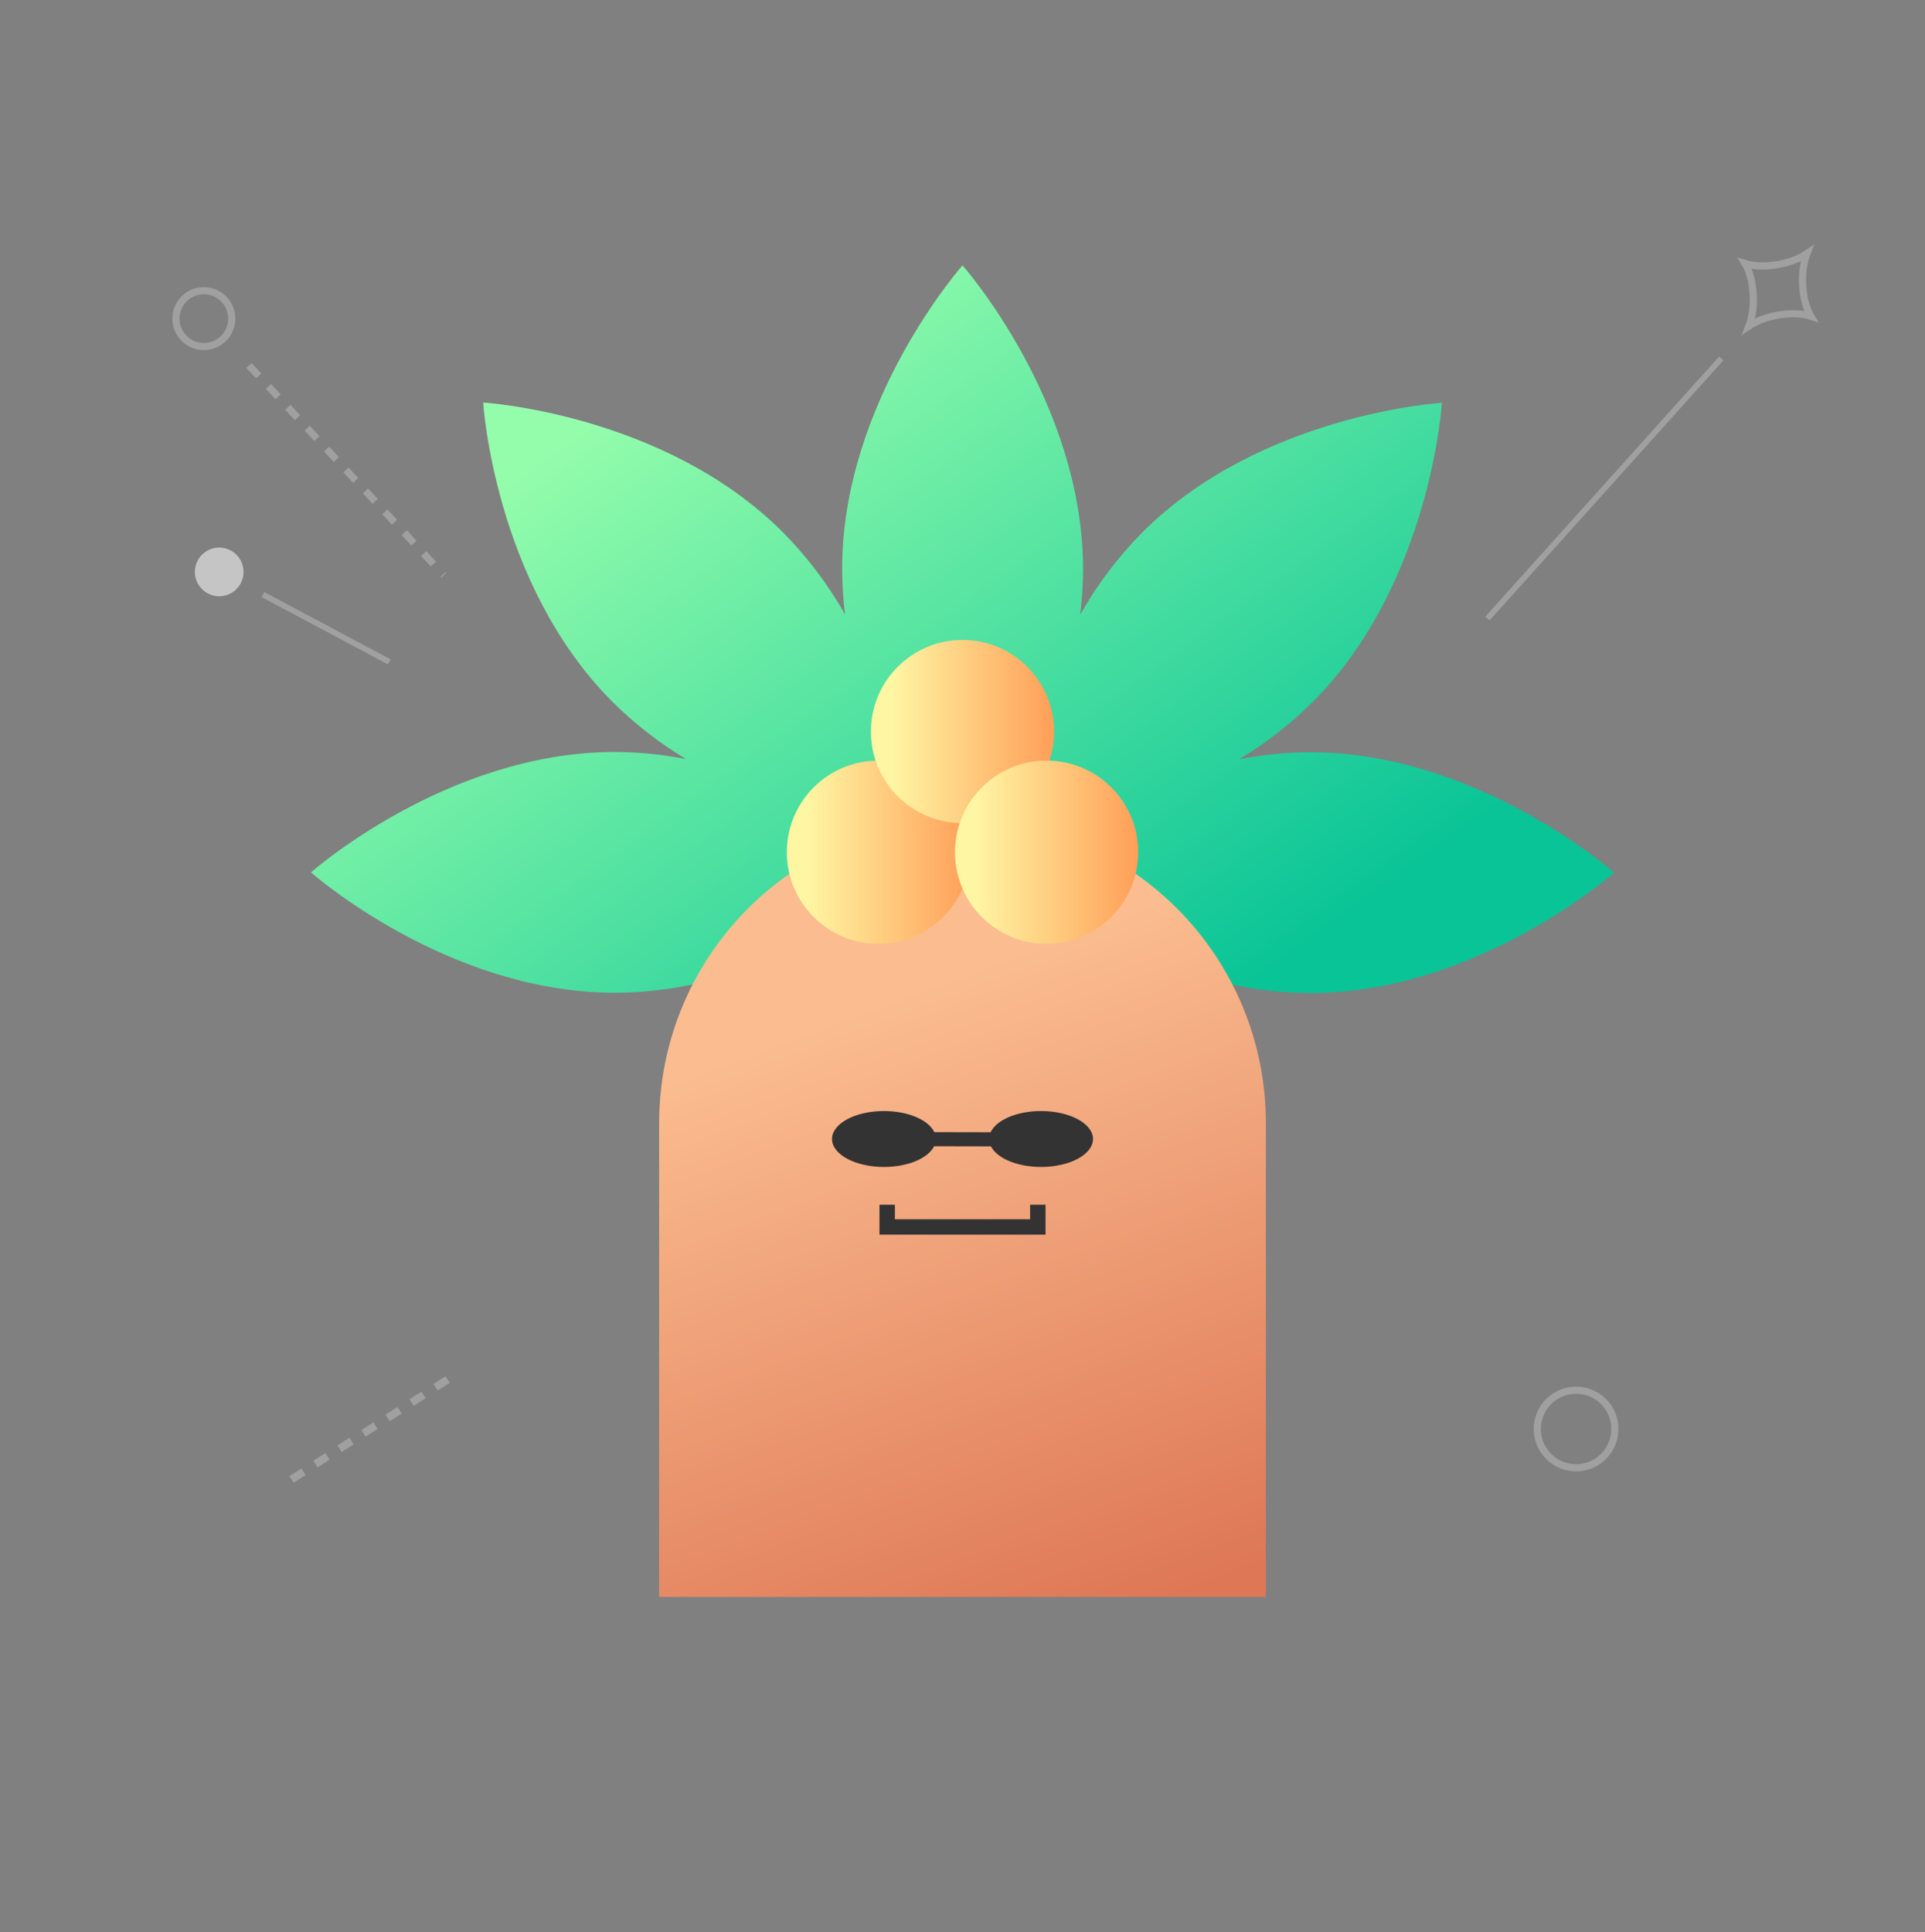 <svg width="270" height="271" viewBox="0 0 270 271" fill="none" xmlns="http://www.w3.org/2000/svg">
<rect x="0" y="0" width="270" height="271" fill="#808080" stroke="none"/>
<path d="M141.201 122.392C141.201 122.392 160.269 139.274 183.79 139.274C207.312 139.274 226.389 122.392 226.389 122.392C226.389 122.392 207.312 105.509 183.79 105.509C180.433 105.522 177.084 105.853 173.79 106.499C177.521 104.259 180.969 101.578 184.061 98.515C200.692 81.876 202.242 56.496 202.242 56.496C202.242 56.496 176.825 58.036 160.222 74.676C156.821 78.115 153.891 81.99 151.51 86.199C151.772 84.089 151.906 81.966 151.912 79.84C151.884 56.272 135.001 37.223 135.001 37.223C135.001 37.223 118.118 56.272 118.118 79.803C118.124 81.928 118.258 84.052 118.52 86.162C116.133 81.951 113.197 78.076 109.789 74.639C93.168 57.999 67.769 56.458 67.769 56.458C67.769 56.458 69.32 81.876 85.95 98.478C89.042 101.541 92.49 104.221 96.221 106.462C92.927 105.816 89.578 105.485 86.221 105.472C62.69 105.472 43.622 122.355 43.622 122.355C43.622 122.355 62.69 139.237 86.221 139.237C109.752 139.237 128.81 122.355 128.81 122.355" fill="url(#paint0_linear_1290_23145)"/>
<path d="M135.002 114.95C146.288 114.95 157.111 119.433 165.091 127.413C173.071 135.393 177.554 146.217 177.554 157.502V223.977H92.45V157.502C92.45 146.217 96.933 135.393 104.913 127.413C112.893 119.433 123.717 114.95 135.002 114.95Z" fill="url(#paint1_linear_1290_23145)"/>
<path d="M123.208 132.374C130.304 132.374 136.057 126.622 136.057 119.525C136.057 112.429 130.304 106.677 123.208 106.677C116.112 106.677 110.359 112.429 110.359 119.525C110.359 126.622 116.112 132.374 123.208 132.374Z" fill="url(#paint2_linear_1290_23145)"/>
<path d="M135.001 115.453C142.097 115.453 147.85 109.701 147.85 102.605C147.85 95.508 142.097 89.756 135.001 89.756C127.905 89.756 122.152 95.508 122.152 102.605C122.152 109.701 127.905 115.453 135.001 115.453Z" fill="url(#paint3_linear_1290_23145)"/>
<path d="M146.794 132.374C153.89 132.374 159.643 126.622 159.643 119.525C159.643 112.429 153.89 106.677 146.794 106.677C139.698 106.677 133.945 112.429 133.945 119.525C133.945 126.622 139.698 132.374 146.794 132.374Z" fill="url(#paint4_linear_1290_23145)"/>
<path fill-rule="evenodd" clip-rule="evenodd" d="M125.516 171.008V168.97H123.356V173.168H146.644V168.97H144.484V171.008H125.516Z" fill="#333333"/>
<path fill-rule="evenodd" clip-rule="evenodd" d="M131.019 160.767C130.187 162.44 127.352 163.672 123.983 163.672C119.96 163.672 116.699 161.916 116.699 159.75C116.699 157.584 119.96 155.828 123.983 155.828C127.388 155.828 130.248 157.087 131.045 158.787L138.95 158.802C139.737 157.094 142.603 155.828 146.019 155.828C150.041 155.828 153.302 157.584 153.302 159.75C153.302 161.916 150.041 163.672 146.019 163.672C142.659 163.672 139.831 162.447 138.99 160.782L131.019 160.767Z" fill="#333333"/>
<path d="M252.842 40.098C252.734 38.374 252.97 36.769 253.432 35.58C252.372 36.292 250.855 36.873 249.149 37.145C247.448 37.417 245.896 37.328 244.769 36.968C245.366 37.988 245.792 39.483 245.898 41.203C246.004 42.928 245.768 44.534 245.304 45.724C246.363 45.014 247.879 44.434 249.585 44.163C251.297 43.891 252.859 43.986 253.986 44.352C253.383 43.332 252.95 41.828 252.842 40.098" stroke="#A0A0A0"/>
<path d="M241.422 50.275L208.633 86.745" stroke="#A0A0A0" stroke-width="0.8"/>
<path d="M34.922 51.264L62.247 80.682" stroke="#A0A0A0" stroke-dasharray="2 2"/>
<circle cx="28.591" cy="44.688" r="3.915" transform="rotate(10.414 28.591 44.688)" stroke="#A0A0A0"/>
<circle cx="30.746" cy="80.215" r="3.415" transform="rotate(-62.602 30.746 80.215)" fill="#C5C5C5"/>
<path d="M36.879 83.393L54.606 92.837" stroke="#A0A0A0" stroke-width="0.8"/>
<path d="M40.881 207.499L62.998 193.344" stroke="#A0A0A0" stroke-width="1.1" stroke-dasharray="2 2"/>
<circle cx="221.061" cy="200.422" r="5.441" transform="rotate(10.414 221.061 200.422)" stroke="#A0A0A0"/>
<defs>
<linearGradient id="paint0_linear_1290_23145" x1="78.712" y1="46.65" x2="155.084" y2="153.035" gradientUnits="userSpaceOnUse">
<stop offset="0.094" stop-color="#94FDAB"/>
<stop offset="1" stop-color="#09C497"/>
</linearGradient>
<linearGradient id="paint1_linear_1290_23145" x1="84.897" y1="137.756" x2="122.514" y2="239.509" gradientUnits="userSpaceOnUse">
<stop offset="0.141" stop-color="#FBBD90"/>
<stop offset="1" stop-color="#DE7756"/>
</linearGradient>
<linearGradient id="paint2_linear_1290_23145" x1="110.359" y1="119.525" x2="136.057" y2="119.525" gradientUnits="userSpaceOnUse">
<stop offset="0.109" stop-color="#FFF6A3"/>
<stop offset="1" stop-color="#FF9E58"/>
</linearGradient>
<linearGradient id="paint3_linear_1290_23145" x1="122.152" y1="102.605" x2="147.85" y2="102.605" gradientUnits="userSpaceOnUse">
<stop offset="0.109" stop-color="#FFF6A3"/>
<stop offset="1" stop-color="#FF9E58"/>
</linearGradient>
<linearGradient id="paint4_linear_1290_23145" x1="133.945" y1="119.525" x2="159.643" y2="119.525" gradientUnits="userSpaceOnUse">
<stop offset="0.109" stop-color="#FFF6A3"/>
<stop offset="1" stop-color="#FF9E58"/>
</linearGradient>
</defs>
</svg>
